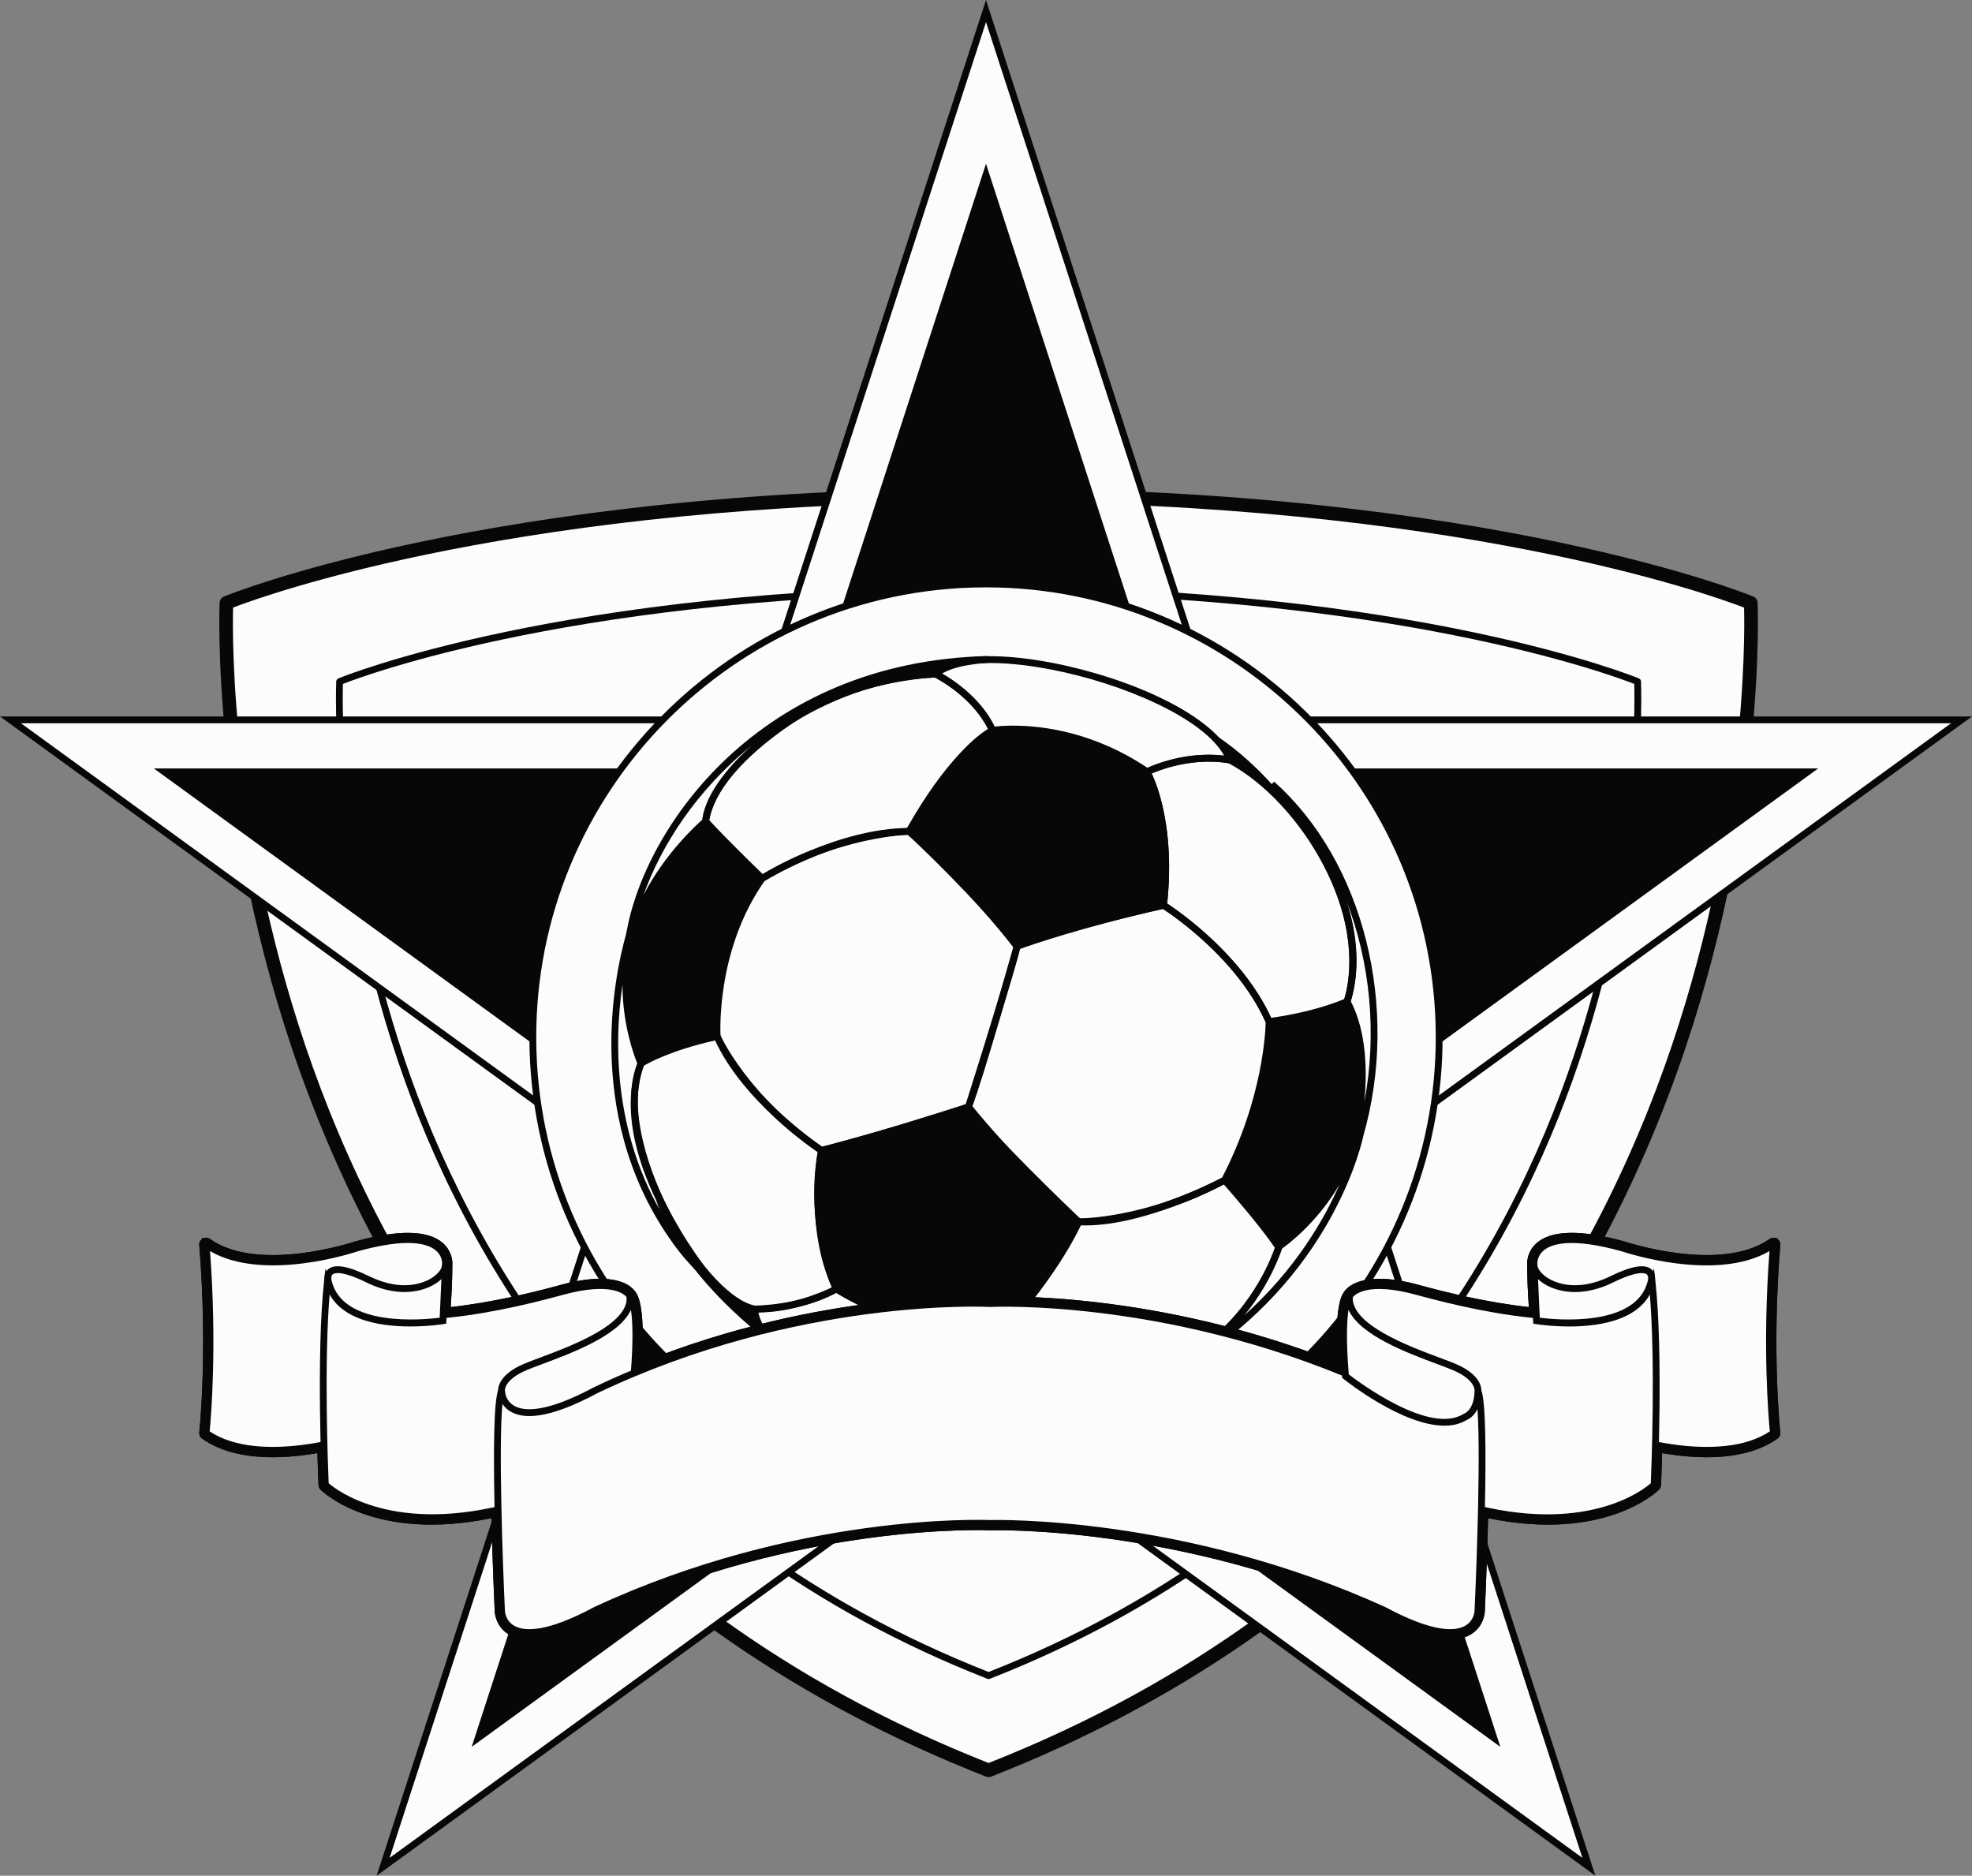 <svg xmlns="http://www.w3.org/2000/svg" width="1080" height="1027.14" viewBox="0 0 1080 1027.14"><rect x="0" y="0" width="1080" height="1027.14" fill="#808080" stroke="none"/><g id="a"/><g id="b"><g id="c"><g id="d"><g><path d="M541.42 969.43c440.28-172.68 417.42-639.29 417.42-639.29.0.0-140.82-58.97-417.42-58.97s-417.41 58.97-417.41 58.97c0 0-22.87 466.61 417.41 639.29z" fill="#fcfcfc"/><path d="M541.42 973.16c-.46.0-.93-.09-1.36-.26-100.99-39.61-185.91-98.07-252.4-173.75-53.19-60.54-94.77-132.16-123.56-212.87-49-137.35-43.87-255.16-43.82-256.33.07-1.44.96-2.71 2.29-3.26 1.42-.59 144.68-59.26 418.86-59.26s417.45 58.66 418.86 59.26c1.33.56 2.22 1.83 2.29 3.26.06 1.17 5.18 118.98-43.82 256.33-28.79 80.71-70.37 152.33-123.56 212.87-66.5 75.68-151.42 134.14-252.41 173.75-.44.17-.9.26-1.36.26zM127.65 332.71c-.44 17.32-1.17 126.08 43.56 251.33 44.67 125.05 145.15 292.6 370.2 381.38 225.06-88.78 325.54-256.33 370.2-381.38 44.74-125.25 44-234.01 43.56-251.33-19.01-7.31-159.69-57.8-413.77-57.8s-394.76 50.5-413.76 57.8z" fill="#070707"/></g><g><path d="M541.42 917.57c374.89-147.03 355.43-544.35 355.43-544.35.0.0-119.91-50.21-355.43-50.21s-355.42 50.21-355.42 50.21c0 0-19.47 397.32 355.42 544.35z" fill="#fcfcfc"/><path d="M541.42 919.44c-.23.0-.46-.04-.68-.13-194.31-76.21-280.93-220.66-319.37-328.42-41.64-116.71-37.28-216.76-37.23-217.76.03-.72.48-1.35 1.14-1.63 1.2-.51 122.95-50.36 356.15-50.36s354.95 49.86 356.15 50.36c.66.28 1.11.91 1.14 1.63.05 1 4.4 101.05-37.23 217.76-38.45 107.76-125.06 252.21-319.37 328.42-.22.09-.45.13-.68.13zM187.82 374.51c-.36 11.62-1.87 106.09 37.11 215.26 38.15 106.86 124.01 250.06 316.49 325.8 192.47-75.74 278.34-218.94 316.49-325.8 38.98-109.17 37.47-203.64 37.11-215.26-12.64-4.95-133-49.63-353.6-49.63s-340.96 44.68-353.6 49.63z" fill="#070707"/></g><g><path d="M540 6.05 666.12 394.2h408.13L744.07 634.09 870.18 1022.25 540 782.35 209.82 1022.25 335.94 634.09 5.75 394.2H413.88L540 6.05z" fill="#fcfcfc"/><path d="M873.74 1027.14l-333.73-242.48-333.74 242.48 127.48-392.34L0 392.33H412.52L540 0l127.48 392.33H1080L746.26 634.8l127.47 392.34zM11.5 396.07l326.63 237.31-124.76 383.99L540 780.05l1.1.8 325.53 236.52-124.76-383.99 326.63-237.31H664.76L540 12.09 415.23 396.07H11.5z" fill="#070707"/></g><path d="M540 89.66 647.59 420.8H995.76L714.09 625.44 821.68 956.57 540 751.92 258.33 956.57 365.92 625.44 84.24 420.8H432.41L540 89.66z" fill="#070707"/><g><g><path d="M547.79 816.04c-137.01 4.3-251.56-103.29-255.85-240.29-4.3-137.01 103.28-251.56 240.28-255.86 137-4.3 251.55 103.28 255.85 240.29 4.3 137.01-103.29 251.56-240.29 255.86z" fill="#fcfcfc"/><path d="M539.9 818.03c-134.3.01-245.6-107.05-249.84-242.22-4.33-137.82 104.28-253.46 242.09-257.79 137.86-4.3 253.46 104.28 257.78 242.1 4.32 137.82-104.28 253.46-242.09 257.78h0c-2.65.08-5.31.13-7.95.13zm.2-496.4c-2.6.0-5.21.04-7.82.12-135.76 4.26-242.74 118.18-238.48 253.94 4.18 133.14 113.82 238.6 246.1 238.6 2.59.0 5.21-.04 7.82-.12h0c135.76-4.26 242.74-118.17 238.48-253.93-4.18-133.14-113.82-238.6-246.1-238.6z" fill="#070707"/></g><g><path d="M550.72 775.7c-114.92 3.6-210.99-86.26-214.59-200.72-3.59-114.46 86.67-210.17 201.58-213.77 114.92-3.61 210.98 86.25 214.58 200.72 3.59 114.46-86.65 210.17-201.57 213.78z" fill="#fcfcfc"/><g><g><path d="M628.16 422.63s14.35 25.52 9.07 73.09c0 0-57.65 12.78-80.25 22.52.0.0-28.6-37.81-59.07-62.98.0.0 25.06-44.33 45.68-55.3.0.0 43.22-5.06 84.56 22.67z" fill="#070707"/><path d="M556.38 520.53l-.88-1.17c-.28-.38-28.82-37.93-58.77-62.66l-1.21-1 .77-1.36c1.04-1.83 25.57-44.93 46.44-56.03l.66-.21c.46-.05 44.39-4.82 85.82 22.97l.37.25.22.39c.6 1.06 14.58 26.59 9.3 74.21l-.15 1.33-1.3.29c-.58.13-57.74 12.85-79.91 22.41l-1.35.58zm-56.05-65.7c26.86 22.52 52.26 54.66 57.26 61.12 21.59-8.9 69.21-19.8 77.93-21.77 4.42-42.46-7.12-66.99-8.79-70.27-38.23-25.43-78.44-22.52-82.57-22.14-17.85 9.78-39.49 45.63-43.83 53.05z" fill="#070707"/></g><path d="M594.49 671.05c-1.3.0-2.57-.03-3.84-.1l-.69-.04-.5-.47c-2.04-1.94-50.14-47.77-60.62-63.24l-.51-.75.27-.86c10.51-33.21 26.25-83.88 26.51-87.37l-.04-1.34 1.25-.39c.31-.11 30.98-11.45 80.49-22.59l.74-.17.65.4c.41.25 41.47 25.92 58.52 64.49l.16.74c0 .4.0 40.67-24.58 87.76l-.27.51-.51.27c-1.83.98-43.57 23.14-77.06 23.14zm-2.95-3.8c31.02 1.32 72.69-19.75 77.74-22.37 22.6-43.58 23.82-80.98 23.88-85.11-15.51-34.71-51.09-58.69-56.28-62.05-43.91 9.92-72.69 19.92-78.26 21.92-2.23 10.26-20.02 66.76-26.17 86.21 10.66 14.98 53.92 56.47 59.09 61.41z" fill="#070707"/><path d="M737.74 548.45s-21.99 8.51-42.71 10.93c0 0-.04 37.17-24.37 86.88.0.0 22.27 23.81 29.69 36.88.0.0 30.93-20.44 41.89-60.09.0.0 11.15-45.82-4.51-74.6z" fill="#070707"/><path d="M580.03 764.4c-1.16.0-2.32-.01-3.5-.04l-.78-.19c-.94-.46-23.1-11.48-31.43-32.94l-.45-1.17.9-.86c.29-.27 28.68-27.6 44.28-60.91l.51-1.09h1.2c.37.01 36.63.2 79.01-22.58l1.3-.7.98 1.1c.2.23 20.25 22.69 29.86 37.09l.5.74-.27.86c-.47 1.5-12.01 37.04-44.7 58.02-1.11.86-30.01 22.67-77.41 22.67zm-2.98-3.76c.97.02 1.93.03 2.89.03 46.16.0 75.06-21.77 75.36-21.99 28.92-18.57 41.04-49.77 43-55.26-8.39-12.35-24.01-30.23-28.05-34.81-38.3 20.24-71.62 22.16-78.3 22.33-14.38 30.09-38.68 55.11-43.67 60.08 7.56 17.96 26 28.16 28.78 29.62z" fill="#070707"/><g><path d="M530.39 606.15s31.88 39.31 60.36 62.93c0 0-18.49 37.83-44.68 61.47.0.0-43.31 2.25-88.02-24.74.0.0-15.89-33.68-8.18-75.85.0.0 47.66-12.46 80.52-23.81z" fill="#070707"/><path d="M543.87 732.46c-9.6.0-47.92-1.58-86.8-25.05l-.48-.29-.24-.51c-.16-.34-16.05-34.71-8.32-76.99l.22-1.17 1.15-.3c.48-.12 47.97-12.57 80.39-23.77l1.24-.43.82 1.02c.32.39 32.09 39.44 60.1 62.67l1.13.94-.65 1.32c-.19.38-18.95 38.42-45.11 62.04l-.49.45-.66.03c-.06.0-.85.04-2.29.04zm-84.36-27.94c40.55 24.28 80.27 24.34 85.81 24.19 22.66-20.7 39.61-52.37 43.09-59.14-25.46-21.41-53.5-54.99-58.64-61.22-29.64 10.15-70.87 21.17-78.27 23.12-6.54 37.78 6.14 68.77 8.01 73.05z" fill="#070707"/></g><path d="M417.45 481s-26.28 36.31-24.7 86.57c0 0-22.68 4.18-41.71 14.77.0.0-34.28-71.38 35.43-132.63.0.0 18.34 19.43 30.97 31.28z" fill="#070707"/><path d="M449.5 631.96l-.67-.44c-1.75-1.16-42.96-28.72-57.79-63.21l-.15-.61c-.03-.48-2.98-48.43 25.04-87.79l.54-.5c1.7-1.06 42.17-25.92 81.44-26.02h.73l.54.49c.38.34 37.57 34.6 59.29 63.22l.56.74-.25.89c-.82 2.93-20.26 72.03-26.66 88.1l-.32.82-.84.27c-.58.19-57.96 18.66-80.68 23.85l-.78.18zm-54.9-64.82c13.5 31 50.27 57.12 55.64 60.82 21.52-5.03 71.61-21.03 78.73-23.31 6.23-16.28 23.65-77.83 25.96-86.02-20.15-26.33-53.14-57.22-57.74-61.49-36.2.39-74.57 22.94-78.44 25.26-25.83 36.54-24.35 80.62-24.15 84.74z" fill="#070707"/><path d="M415.43 718.72c-.72.0-1.45-.01-2.17-.04-14.05-2.49-32.55-21.65-47.4-48.84-14.61-26.73-26.62-63.95-16.53-88.22l.22-.52.47-.31c.53-.35 13.34-8.74 42.35-15.05l1.49-.32.62 1.39c.15.34 15.26 33.76 56.45 61.6l1.01.68-.22 1.2c-.08.42-7.48 42.15 8.02 74.71l.77 1.61-1.57.84c-.88.47-21.31 11.26-43.49 11.26zm-62.88-135.1c-9.17 23.07 2.5 58.67 16.58 84.44 14.11 25.83 32 44.68 44.52 46.92 18.28.6 36.57-7.44 41.94-10.02-13.77-30.58-8.91-66.95-7.76-74.12-37.11-25.41-52.83-54.4-56.12-61.11-24.26 5.44-36.67 12.4-39.15 13.9z" fill="#070707"/><path d="M413.32 716.82s-1.54 7.47 16.16 24.08c0 0-55.35-37.29-70.19-83.59.0.0 26.65 52.71 54.04 59.51z" fill="#070707"/><path d="M533.39 361.35s-15.81.97-20.92 7.79c0 0-35.68-1.73-76.68 23.2.0.0 38.05-28.41 97.6-30.99z" fill="#070707"/><path d="M417.19 483.34l-1.04-1c-.21-.2-21.45-20.62-31.07-31.38l-.46-.51-.02-.69c-.03-1.02-.05-25.41 49.43-58.22 35.39-23.29 77.97-24.27 78.4-24.28h.43l.39.18c.89.41 21.84 10.39 32.02 31.71l.78 1.64-1.62.83c-.2.1-20.68 10.92-44.9 54.54l-.53.95h-1.08c-.38.02-38.71.73-79.51 25.48l-1.23.74zm-28.8-34.29c8.49 9.39 25.05 25.47 29.33 29.61 37.37-22.26 72.49-24.92 79.07-25.23 21.01-37.53 38.98-50.83 44.35-54.2-9.1-17.56-26.3-26.8-29.09-28.21-4.56.17-43.42 2.24-75.96 23.65-43.09 28.57-47.3 50.44-47.71 54.39z" fill="#070707"/><path d="M628.01 424.79l-.9-.62c-42.55-29.15-82.78-22.44-83.18-22.37l-1.46.26-.58-1.36c-8.08-18.72-30.02-29.78-30.25-29.89l-2.25-1.12 1.72-1.83c8.72-9.28 33.16-11.1 65.39-4.86 42.13 8.16 89.61 28.82 98.84 52.53l1.2 3.09-3.27-.58c-23.18-4.08-44.07 6.15-44.28 6.25l-.98.49zm-72.97-27.42c15.37.0 43.8 3.23 73.29 23.11 4.34-1.97 21.79-9.12 42.11-6.64-11.54-21-56.36-39.77-94.64-47.18-28.34-5.49-50.84-4.63-60.08 2.1 6.03 3.45 21.68 13.53 29.02 29.15 1.86-.22 5.42-.55 10.31-.55z" fill="#070707"/><path d="M693.88 561.38l-.55-1.25c-16.74-37.65-56.67-62.58-57.07-62.83l-1-.62.13-1.17c5.13-46.63-8.7-71.72-8.84-71.97l-1.01-1.78 1.87-.84c25.41-11.39 45.77-6.74 46.64-6.53l.45.17c42.51 22.83 80.18 86.53 65.03 134.44l-.26.82-.79.34c-19.76 8.45-42.29 10.97-43.24 11.07l-1.35.15zm-54.67-66.61c6.33 4.14 40.97 27.94 56.95 62.58 5.07-.67 23.68-3.46 40.04-10.29 13.66-45.34-23.19-107.41-63.26-129.08-2.19-.45-20.21-3.69-42.22 5.57 3.15 6.62 12.72 30.66 8.49 71.22z" fill="#070707"/><path d="M659.53 398.89s33.24 16.71 60.47 62.47c0 0-18.84-30.05-46.4-45.15.0.0-3.63-9.99-14.07-17.32z" fill="#070707"/><path d="M739.86 624.99l.57-2.38c.11-.45 10.68-45.47-4.34-73.28l-.4-.76.31-.8c.13-.36 13.27-36.15-17.07-84.97-.13-.22-13.14-21.31-23.72-32.07l2.58-2.7c49.07 43.7 69.11 123.67 48.73 194.48l-.16.57-.46.37c-.29.23-1.83 1.4-3.58 1.45l-2.45.08zm-.09-76.7c8.83 16.98 8.97 39.12 7.46 54.98 7.03-37.55 3.16-76.54-9.95-110.27 9.75 30.1 3.95 50.89 2.48 55.3z" fill="#070707"/><path d="M657.44 742.98c-.92.0-1.96-.46-2.62-1.61l-.92-1.59 1.58-.94c.3-.18 29.91-18.24 43.1-56.7l.2-.59.52-.35c.31-.21 31.45-21.57 41.15-58.62l.32-1.22 1.26-.16c.47-.06 1.11-.26 1.28-.39l3.26 1.55c-.14.71-14.61 71.42-87.86 120.28l-.46.22c-.24.08-.51.12-.8.12zm44.46-59.05c-5.34 15.32-13.07 27.4-20.6 36.49 27.91-24.99 43.73-52.28 52.32-71.83-12.13 20.88-28.5 33.06-31.73 35.34z" fill="#070707"/><path d="M656.44 740.44l1.23.64s-37.73 30.7-110.72 32.99c0 0 18.08-2.26 28.9-11.79.0.0 43.89 3.06 80.59-21.84z" fill="#070707"/><path d="M540.45 776.05c-65.03.0-127.92-32.82-129-59.15l-.08-1.95h1.96c.5.0 25.16-.1 43.79-10.75l1-.57.96.64c.39.26 39.41 25.76 86.57 24.32l1.45-.04.4 1.4c.05.16 4.97 16.43 29.3 30.73l2.31 1.36-2.07 1.7c-.54.44-13.38 10.82-29.93 12.21-2.21.08-4.44.12-6.65.12zm-125.07-57.4c4.16 24.8 69 55.69 131.5 53.56 11.52-.97 21.39-6.88 25.61-9.78-19.93-12.44-26.43-25.78-28.1-30.08-43.86.85-80.07-20.42-86.41-24.36-16.41 9-36.2 10.43-42.6 10.65z" fill="#070707"/><path d="M386.72 700.72c-7.05-5.43-15.01-15.65-15.34-16.08-52.6-69.1-34.96-150.5-28.3-173.81l.3-.6c1.02-1.37 2.78-1.7 3.13-1.75l2.89-.43-.82 2.81c-10.66 36.38 4.04 70.41 4.19 70.75l.31.69-.26.71c-17.69 48.09 35.95 114.4 36.5 115.06l-2.58 2.66zm-45.83-161.43c-4.82 33.27-4.96 85.91 27.03 134.06-14.2-24.2-29.67-60.41-18.87-90.94-1.54-3.71-8.11-20.89-8.15-43.12z" fill="#070707"/><path d="M346.41 512.36l-3.39-1.33c9.72-57.13 72.12-148.85 198.18-151.8l.12 3.73c-.2.0-20.49.89-27.57 7.54l-.52.49-.71.02c-59.61 1.75-119.11 45.63-124.2 79l-.11.69-.53.45c-.3.26-30.16 25.85-39.43 59.68l-.3 1.07-1.07.25c-.17.04-.4.14-.47.21zm65.3-104.12c-30.22 24.39-49.68 54.92-59.26 81.85 11.63-22.61 28.95-38.4 32.3-41.33 2.24-12.98 12.2-27.43 26.97-40.52zm103.63-43.32c-9.81 1.27-19.16 3.11-28.08 5.45 8.06-1.72 16.26-2.79 24.47-3.07 1.04-.88 2.27-1.67 3.61-2.38z" fill="#070707"/></g></g></g><g><g><g><path d="M971.25 681.49c-28.59 20.23-82.77 1.87-82.77 1.87-51.39-14.18-48.37 9.3-48.37 9.3.0 8.63.48 17.94 1.23 27.24-24.54-2.2-50.02-8.49-64.93-12.59-32.08-8.83-37.43 2.56-37.43 2.56.0.0-5.19 4.55-2.22 42.11-104.39-43.06-194.71-38.16-194.71-38.16.0.0-91.04-5.31-194.7 38.02 2.95-37.44-2.23-41.97-2.23-41.97.0.0-5.35-11.39-37.44-2.56-14.9 4.1-40.39 10.39-64.93 12.59.76-9.3 1.23-18.61 1.23-27.24.0.0 3.02-23.48-48.36-9.3.0.0-54.17 18.36-82.77-1.87 4.88 59.52.0 103.24.0 103.24 18.03 12.75 46.23 10.16 64.61 6.5.33 13.1.73 21.86.73 21.86.0.0 29.03 28.77 94.58 13.64.64 28.49 1.91 55.42 1.91 55.42.0.0.47 26.97 51.62-.46 113-52.55 215.77-47.43 215.77-47.43.0.0 103.23-3.72 215.77 47.43 51.15 27.44 51.62.46 51.62.46.0.0 1.27-26.93 1.91-55.42 65.56 15.13 94.58-13.64 94.58-13.64.0.0.4-8.76.73-21.86 18.38 3.66 46.57 6.26 64.61-6.5.0.0-4.88-43.72.0-103.24z" fill="#fcfcfc"/><path d="M289.87 897.72c-4.39.0-8.11-.89-11.15-2.67-7.55-4.43-7.78-12.5-7.79-12.84.0-.15-1.13-24.36-1.8-50.87-63.68 13.16-92.37-14.4-93.59-15.6-.66-.66-1.06-1.55-1.1-2.48.0.0-.31-6.87-.61-17.55-19.95 3.47-45.69 4.42-63.14-7.92-1.11-.78-1.71-2.11-1.56-3.46.05-.43 4.78-44.09-.01-102.52-.12-1.45.61-2.83 1.88-3.55 1.25-.72 2.82-.64 4.01.2 26.74 18.92 78.89 1.56 79.41 1.38 23.8-6.57 39.89-6.28 48.04.79 4.69 4.07 5.52 9.48 5.26 12.24.0 6.87-.31 14.55-.9 22.88 21.9-2.38 44.42-7.78 59.88-12.03 31.58-8.69 39.92 1.35 41.54 4.07 1.98 2.66 4.94 11.16 3.27 38.33 98.59-39.74 185.67-36.25 190.56-36.02 4.87-.22 91.31-3.34 190.56 36.18-1.7-27.29 1.28-35.83 3.26-38.49 1.62-2.72 9.98-12.74 41.53-4.07 15.46 4.26 37.99 9.66 59.88 12.03-.59-8.41-.89-16.09-.9-22.88-.26-2.76.56-8.17 5.26-12.24 8.15-7.08 24.25-7.37 47.84-.85.73.24 52.92 17.58 79.62-1.32 1.18-.84 2.75-.91 4.01-.2 1.26.72 1.99 2.1 1.88 3.55-4.79 58.43-.06 102.09-.01 102.52.15 1.35-.45 2.68-1.56 3.46-17.45 12.34-43.17 11.4-63.15 7.92-.3 10.68-.61 17.55-.61 17.55-.04.94-.44 1.82-1.1 2.48-1.21 1.21-29.89 28.76-93.59 15.6-.66 26.51-1.79 50.72-1.8 50.98.0.23-.23 8.3-7.78 12.73-9.69 5.68-26.28 2.29-49.34-10.07-110.13-50.05-212.87-47.03-213.87-46.99-1.34-.06-103.54-4.43-214.33 47.08-15.68 8.41-28.41 12.65-37.99 12.65zm-17.11-74.73c.82.0 1.63.27 2.29.79.89.69 1.42 1.74 1.44 2.87.63 28.12 1.89 55.06 1.9 55.33.01.24.23 4.43 4.2 6.69 4.13 2.36 15.06 4.14 41.92-10.27 112.73-52.43 216.7-47.93 217.72-47.87.7-.05 105.09-3.17 217.13 47.76 27.23 14.6 38.15 12.73 42.24 10.32 3.91-2.3 4.09-6.48 4.09-6.52.02-.38 1.28-27.33 1.91-55.44.03-1.12.55-2.18 1.44-2.87.89-.69 2.05-.94 3.13-.69 55.86 12.9 84.45-7.16 90.08-11.76.13-3.08.41-10.42.65-20.19.03-1.1.54-2.14 1.4-2.82.86-.69 2-.96 3.06-.75 15.04 3 42.37 6.23 59.94-4.7-.86-9.34-3.73-46.39-.33-94.52-30.52 14.92-77.57-.72-79.7-1.44-27.16-7.49-37.12-3.68-40.63-.75-3.12 2.61-2.84 5.94-2.83 6.08.01.12.02.3.02.42.0 7.81.41 16.88 1.21 26.94.09 1.1-.31 2.18-1.09 2.95-.78.78-1.85 1.16-2.96 1.07-23.78-2.13-48.79-8.09-65.59-12.71-27.71-7.63-33.09.62-33.14.7-.15.31-.3.53-.5.74-.52.95-3.75 8.28-1.29 39.33.1 1.3-.47 2.55-1.52 3.32-1.05.77-2.43.93-3.63.43-102.33-42.21-192.19-37.94-193.09-37.88-.14.0-.28.0-.42.0-.9-.06-91.46-4.73-193.04 37.74-1.2.5-2.57.34-3.63-.42-1.05-.76-1.63-2.02-1.53-3.32 2.48-31.52-.91-38.51-1.33-39.24-.22-.26-.41-.54-.55-.85h0s-5.46-8.14-33.07-.54c-16.8 4.62-41.81 10.58-65.59 12.71-1.09.09-2.18-.29-2.96-1.07s-1.18-1.86-1.09-2.95c.81-9.94 1.22-19 1.22-26.93.0-.16.01-.32.03-.48.0-.08.28-3.41-2.83-6.02-3.51-2.94-13.47-6.74-40.83.81-1.93.66-48.96 16.3-79.49 1.38 3.4 48.13.53 85.19-.33 94.52 17.57 10.94 44.9 7.7 59.94 4.7 1.07-.21 2.2.06 3.06.75.86.69 1.38 1.72 1.4 2.83.24 9.77.53 17.11.65 20.19 5.61 4.58 34.2 24.65 90.08 11.76.28-.07.56-.1.84-.1zm69.89-110.33h0zm-.01.0h0zm0 0h0zm0 0h0z" fill="#070707"/></g><g><path d="M971.25 681.49c-28.59 20.23-82.77 1.87-82.77 1.87-51.39-14.18-48.37 9.3-48.37 9.3.0 8.63.48 17.94 1.23 27.24-24.54-2.2-50.02-8.49-64.93-12.59-32.08-8.83-37.43 2.56-37.43 2.56.0.0-5.19 4.55-2.22 42.11-104.39-43.06-194.71-38.16-194.71-38.16.0.0-91.04-5.31-194.7 38.02 2.95-37.44-2.23-41.97-2.23-41.97.0.0-5.35-11.39-37.44-2.56-14.9 4.1-40.39 10.39-64.93 12.59.76-9.3 1.23-18.61 1.23-27.24.0.0 3.02-23.48-48.36-9.3.0.0-54.17 18.36-82.77-1.87 4.88 59.52.0 103.24.0 103.24 18.03 12.75 46.23 10.16 64.61 6.5.33 13.1.73 21.86.73 21.86.0.0 29.03 28.77 94.58 13.64.64 28.49 1.91 55.42 1.91 55.42.0.0.47 26.97 51.62-.46 113-52.55 215.77-47.43 215.77-47.43.0.0 103.23-3.72 215.77 47.43 51.15 27.44 51.62.46 51.62.46.0.0 1.27-26.93 1.91-55.42 65.56 15.13 94.58-13.64 94.58-13.64.0.0.4-8.76.73-21.86 18.38 3.66 46.57 6.26 64.61-6.5.0.0-4.88-43.72.0-103.24z" fill="#fcfcfc"/><path d="M289.87 897.72c-4.39.0-8.11-.89-11.15-2.67-7.55-4.43-7.78-12.5-7.79-12.84.0-.15-1.13-24.36-1.8-50.87-63.68 13.16-92.37-14.4-93.59-15.6-.66-.66-1.06-1.55-1.1-2.48.0.0-.31-6.87-.61-17.55-19.95 3.47-45.69 4.42-63.14-7.92-1.11-.78-1.71-2.11-1.56-3.46.05-.43 4.78-44.09-.01-102.52-.12-1.45.61-2.83 1.88-3.55 1.25-.72 2.82-.64 4.01.2 26.74 18.92 78.89 1.56 79.41 1.38 23.8-6.57 39.89-6.28 48.04.79 4.69 4.07 5.52 9.48 5.26 12.24.0 6.87-.31 14.55-.9 22.88 21.9-2.38 44.42-7.78 59.88-12.03 31.58-8.69 39.92 1.35 41.54 4.07 1.98 2.66 4.94 11.16 3.27 38.33 98.59-39.74 185.67-36.25 190.56-36.02 4.87-.22 91.31-3.34 190.56 36.18-1.7-27.29 1.28-35.83 3.26-38.49 1.62-2.72 9.98-12.74 41.53-4.07 15.46 4.26 37.99 9.66 59.88 12.03-.59-8.41-.89-16.09-.9-22.88-.26-2.76.56-8.17 5.26-12.24 8.15-7.08 24.25-7.37 47.84-.85.73.24 52.92 17.58 79.62-1.32 1.18-.84 2.75-.91 4.01-.2 1.26.72 1.99 2.1 1.88 3.55-4.79 58.43-.06 102.09-.01 102.52.15 1.35-.45 2.68-1.56 3.46-17.45 12.34-43.17 11.4-63.15 7.92-.3 10.68-.61 17.55-.61 17.55-.04.94-.44 1.82-1.1 2.48-1.21 1.21-29.89 28.76-93.59 15.6-.66 26.51-1.79 50.72-1.8 50.98.0.23-.23 8.3-7.78 12.73-9.69 5.68-26.28 2.29-49.34-10.07-110.13-50.05-212.87-47.03-213.87-46.99-1.34-.06-103.54-4.43-214.33 47.08-15.68 8.41-28.41 12.65-37.99 12.65zm-17.11-74.73c.82.0 1.63.27 2.29.79.89.69 1.42 1.74 1.44 2.87.63 28.12 1.89 55.06 1.9 55.33.01.24.23 4.43 4.2 6.69 4.13 2.36 15.06 4.14 41.92-10.27 112.73-52.43 216.7-47.93 217.72-47.87.7-.05 105.09-3.17 217.13 47.76 27.23 14.6 38.15 12.73 42.24 10.32 3.91-2.3 4.09-6.48 4.09-6.52.02-.38 1.28-27.33 1.91-55.44.03-1.12.55-2.18 1.44-2.87.89-.69 2.05-.94 3.13-.69 55.86 12.9 84.45-7.16 90.08-11.76.13-3.08.41-10.42.65-20.19.03-1.1.54-2.14 1.4-2.82.86-.69 2-.96 3.06-.75 15.04 3 42.37 6.23 59.94-4.7-.86-9.34-3.73-46.39-.33-94.52-30.52 14.92-77.57-.72-79.7-1.44-27.16-7.49-37.12-3.68-40.63-.75-3.12 2.61-2.84 5.94-2.83 6.08.01.12.02.3.02.42.0 7.81.41 16.88 1.21 26.94.09 1.1-.31 2.18-1.09 2.95-.78.78-1.85 1.16-2.96 1.07-23.78-2.13-48.79-8.09-65.59-12.71-27.71-7.63-33.09.62-33.14.7-.15.31-.3.53-.5.74-.52.95-3.75 8.28-1.29 39.33.1 1.3-.47 2.55-1.52 3.32-1.05.77-2.43.93-3.63.43-102.33-42.21-192.19-37.94-193.09-37.88-.14.0-.28.0-.42.0-.9-.06-91.46-4.73-193.04 37.74-1.2.5-2.57.34-3.63-.42-1.05-.76-1.63-2.02-1.53-3.32 2.48-31.52-.91-38.51-1.33-39.24-.22-.26-.41-.54-.55-.85h0s-5.46-8.14-33.07-.54c-16.8 4.62-41.81 10.58-65.59 12.71-1.09.09-2.18-.29-2.96-1.07s-1.18-1.86-1.09-2.95c.81-9.94 1.22-19 1.22-26.93.0-.16.01-.32.03-.48.0-.08.28-3.41-2.83-6.02-3.51-2.94-13.47-6.74-40.83.81-1.93.66-48.96 16.3-79.49 1.38 3.4 48.13.53 85.19-.33 94.52 17.57 10.94 44.9 7.7 59.94 4.7 1.07-.21 2.2.06 3.06.75.86.69 1.38 1.72 1.4 2.83.24 9.77.53 17.11.65 20.19 5.61 4.58 34.2 24.65 90.08 11.76.28-.07.56-.1.84-.1zm69.89-110.33h0zm-.01.0h0zm0 0h0zm0 0h0z" fill="#070707"/></g></g><g><path d="M243.98 692.65s3.02-23.48-48.36-9.3c0 0-54.17 18.36-82.77-1.87 4.88 59.52.0 103.24.0 103.24 28.59 20.23 82.77 1.86 82.77 1.86 28.13-11.63 37.9 1.85 37.9 1.85.0.0 10.46-55.33 10.46-95.79z" fill="#fcfcfc"/><path d="M149.51 796.15c-13.37.0-27.16-2.41-37.75-9.9l-.9-.64.12-1.09c.05-.44 4.8-44.24.0-102.88l-.33-3.99 3.27 2.31c27.48 19.44 80.55 1.8 81.09 1.62 23.06-6.36 38.57-6.21 46.21.43 4.94 4.29 4.7 9.75 4.61 10.73-.02 40.17-10.39 95.49-10.5 96.04l-.81 4.26-2.54-3.51c-.36-.49-9.43-12.07-35.67-1.22-1.5.51-23.52 7.83-46.82 7.83zm-34.7-12.34c27.72 18.45 79.67 1.19 80.2 1.01 21.19-8.77 32.53-3.72 37.28-.11 2.24-12.62 9.82-57.94 9.82-92.06v-.23c.04-.23.43-4.37-3.39-7.64-4.59-3.93-15.73-7.05-42.6.37-2.06.71-51.54 17.14-81.11-.06 3.94 51.96.5 91.65-.19 98.72z" fill="#070707"/></g><g><path d="M840.12 692.65s-3.02-23.48 48.37-9.3c0 0 54.18 18.36 82.77-1.87-4.88 59.52.0 103.24.0 103.24-28.59 20.23-82.77 1.86-82.77 1.86-28.14-11.63-37.9 1.85-37.9 1.85.0.0-10.47-55.33-10.47-95.79z" fill="#fcfcfc"/><path d="M934.57 796.15c-23.29.0-45.26-7.31-46.69-7.79-26.36-10.89-35.43.69-35.8 1.19l-2.54 3.4-.8-4.16c-.11-.55-10.48-55.88-10.5-96.04-.09-.98-.33-6.43 4.61-10.73 7.66-6.64 23.18-6.8 46.12-.46.64.21 53.72 17.85 81.19-1.59l3.27-2.31-.33 3.99c-4.81 58.63-.05 102.44.0 102.88l.12 1.1-.9.64c-10.59 7.49-24.39 9.9-37.76 9.9zm-66.82-16.18c5.63.0 12.7 1.28 21.45 4.9.41.13 52.36 17.39 80.08-1.05-.69-7.07-4.14-46.76-.19-98.72-29.56 17.21-79.04.77-81.21.03-26.79-7.39-37.92-4.27-42.51-.34-3.85 3.29-3.43 7.47-3.41 7.64v.22c.01 34.12 7.6 79.44 9.84 92.06 2.8-2.12 7.89-4.74 15.94-4.74z" fill="#070707"/></g><g><path d="M179.34 701.72c15.12 33.36 96.26 14.41 128.34 5.58 32.09-8.83 37.44 2.56 37.44 2.56l.23 82.54s8.14 12.09-63.7 32.08c-71.85 20-103.47-11.4-103.47-11.4.0.0-3.25-71.14 1.16-111.36z" fill="#fcfcfc"/><path d="M236.19 833.08c-39.94.0-58.33-17.67-59.33-18.66l-.51-.51-.03-.73c-.03-.71-3.21-71.75 1.17-111.65l.74-6.78 2.81 6.21c14.28 31.51 92.97 13.68 126.15 4.55 33.23-9.15 39.38 3.04 39.62 3.56l.18.79.23 82.14c.27.74.51 2.04-.14 3.82-3.33 9.04-25.78 19.57-64.93 30.46-17.69 4.92-32.96 6.79-45.95 6.79zM180 812.23c4.36 3.77 36.18 28.54 101.14 10.46 50.81-14.14 60.44-24.08 62.22-27.69.56-1.14.35-1.68.35-1.69l-.32-.47.08-.43-.23-82.01c-1.13-1.49-8.2-8.69-35.08-1.3-40 11.01-107.58 24.68-127.53-1.56-3.31 37.93-.95 97.22-.63 104.68z" fill="#070707"/></g><g><path d="M904.75 701.72c-15.11 33.36-96.25 14.41-128.34 5.58-32.08-8.83-37.43 2.56-37.43 2.56l-.23 82.54s-8.14 12.09 63.71 32.08c71.85 20 103.46-11.4 103.46-11.4.0.0 3.26-71.14-1.17-111.36z" fill="#fcfcfc"/><path d="M847.9 833.08c-12.99.0-28.26-1.87-45.95-6.8-39.15-10.89-61.6-21.42-64.93-30.46-.66-1.78-.42-3.09-.14-3.82l.23-82.56.18-.37c.25-.52 6.39-12.71 39.62-3.56 33.17 9.13 111.87 26.97 126.14-4.55l2.81-6.21.74 6.78c4.39 39.9 1.21 110.94 1.17 111.65l-.03.73-.51.51c-1 .99-19.4 18.66-59.33 18.66zm-107.59-39.65s-.09.54.42 1.57c1.78 3.62 11.41 13.55 62.23 27.69 65.15 18.14 96.81-6.67 101.13-10.45.31-7.45 2.67-66.75-.64-104.68-19.94 26.24-87.52 12.57-127.53 1.56-26.77-7.37-33.89-.25-35.07 1.3l-.23 82.57-.31.45h0z" fill="#070707"/></g><g><path d="M274.66 761.7s-1.16-7.2 13.25-13.25c14.42-6.04 58.59-18.83 57.2-38.6.0.0 5.35 4.65 2.09 43.72.0.0-44.41 35.57-65.56 22.31.0.0-6.75-2.09-6.98-14.18z" fill="#fcfcfc"/><path d="M293.06 780.7c-4.47.0-8.64-.93-12.24-3.13-1.43-.57-7.76-3.78-8.01-15.76-.12-1.33-.11-9 14.39-15.08 2.23-.94 5.18-2.04 8.55-3.29 16.98-6.33 48.59-18.12 47.51-33.45l-.32-4.51 3.41 2.97c1.01.88 5.9 7.2 2.72 45.28l-.07.8-.63.5c-1.55 1.24-32.36 25.67-55.31 25.67zm52.49-63.42c-6.38 13.96-32.15 23.56-48.5 29.66-3.32 1.24-6.22 2.32-8.41 3.24-12.61 5.29-12.13 11.21-12.13 11.27l.02.22c.2 10.42 5.47 12.36 5.69 12.44l.41.19c18.47 11.59 57.36-17.52 62.77-21.7 1.56-19.21 1.01-29.7.14-35.33z" fill="#070707"/></g><g><path d="M542.05 834.25s103.23-3.72 215.77 47.43c51.15 27.44 51.62.46 51.62.46.0.0 5.11-108.82.0-120.44.0.0-.46 26.98-51.62-.46-113-53.01-215.77-47.43-215.77-47.43.0.0-103.7-6.04-215.77 47.43-51.15 27.44-51.62.46-51.62.46-5.11 11.63.0 120.44.0 120.44.0.0.47 26.97 51.62-.46 113-52.55 215.77-47.43 215.77-47.43z" fill="#fcfcfc"/><path d="M289.92 895.88c-4.06.0-7.48-.81-10.26-2.44-6.66-3.91-6.86-10.96-6.87-11.26-.21-4.41-5.07-109.34.16-121.23l3.58.72c0 .21.21 5.32 5.07 8.14 5.44 3.14 17.44 3.93 43.79-10.21 111.29-53.11 215.7-47.71 216.76-47.65.81-.06 104.32-5 216.45 47.6 26.44 14.18 38.45 13.4 43.89 10.26 4.86-2.82 5.06-7.93 5.07-8.14l3.58-.71c5.23 11.89.36 116.82.15 121.28.0.24-.2 7.3-6.86 11.2-9.08 5.33-25.07 1.93-47.5-10.11-110.7-50.31-213.78-47.25-214.82-47.21h-.16c-1.02-.05-103.64-4.47-214.89 47.26-15.51 8.32-27.95 12.5-37.15 12.5zm-14.74-127.07c-2.19 21.75.11 86.8 1.35 113.25.01.26.21 5.37 5.07 8.19 5.43 3.14 17.44 3.93 43.79-10.21 110.88-51.56 213.25-47.8 216.66-47.66 3.43-.08 106.21-2.55 216.53 47.6 26.53 14.23 38.53 13.42 43.96 10.23 4.87-2.86 5.02-8.05 5.02-8.1 1.24-26.5 3.55-91.56 1.35-113.3-1.01 1.5-2.44 2.99-4.48 4.19-9.08 5.33-25.06 1.93-47.5-10.11-111.16-52.14-213.76-47.25-214.78-47.21-1.25-.05-104.75-5.38-215.07 47.25-22.35 12-38.33 15.41-47.42 10.07-2.04-1.2-3.47-2.69-4.48-4.19z" fill="#070707"/></g><g><path d="M179.8 701.72s-4.04-13.72 21.59-1.17c25.62 12.55 42.93-1.05 42.59-8.03l-1.39 30.7s-55.63 8.95-62.79-21.51z" fill="#fcfcfc"/><path d="M224.77 726.37c-17.48.0-41.95-3.78-46.78-24.18-.49-1.73-.66-5.13 1.79-7.2 3.59-3.02 10.91-1.75 22.42 3.88 19.01 9.31 31.22 2.96 34.51.79 3.41-2.25 5.09-4.8 5.36-6.48l.04-.74h3.73c.02.35.0.71-.04 1.08l-1.41 31.31-1.5.24c-.84.13-8.4 1.3-18.11 1.3zm-39.78-29.23c-1.68.0-2.46.43-2.78.7-1.23 1.02-.62 3.34-.61 3.36l.02.09c6.05 25.72 50.39 21.41 59.18 20.29l.95-21.14c-.87.82-1.87 1.61-2.97 2.33-3.71 2.45-17.43 9.63-38.21-.55-8.34-4.09-13.01-5.09-15.58-5.09z" fill="#070707"/></g><g><path d="M809.43 761.7s1.16-7.2-13.25-13.25c-14.42-6.04-58.59-18.83-57.2-38.6.0.0-5.35 4.65-2.09 43.72.0.0 44.41 35.57 65.56 22.31.0.0 6.75-2.09 6.97-14.18z" fill="#fcfcfc"/><path d="M791.04 780.7c-22.95.0-53.77-24.43-55.32-25.67l-.63-.5-.07-.8c-3.18-38.08 1.71-44.4 2.73-45.28l3.41-2.97-.32 4.51c-1.08 15.33 30.53 27.12 47.5 33.45 3.37 1.26 6.32 2.35 8.55 3.29 14.5 6.08 14.51 13.75 14.39 15.08-.25 11.98-6.58 15.19-8.01 15.76-3.6 2.21-7.77 3.13-12.24 3.13zm-52.36-28.1c5.41 4.18 44.31 33.28 62.78 21.7l.44-.2c.2-.07 5.46-2.01 5.66-12.43l.02-.23c.02-.28.24-6.08-12.13-11.26-2.2-.92-5.09-2-8.41-3.24-16.36-6.1-42.15-15.72-48.51-29.69-.85 5.59-1.42 16.09.15 35.35z" fill="#070707"/></g><g><path d="M904.29 701.72s4.05-13.72-21.58-1.17c-25.62 12.55-42.93-1.05-42.59-8.03l1.39 30.7s55.64 8.95 62.79-21.51z" fill="#fcfcfc"/><path d="M859.32 726.37c-9.72.0-17.28-1.17-18.12-1.3l-1.5-.24-1.41-31.31c-.04-.36-.06-.72-.04-1.08h3.73l.04.74c.26 1.68 1.94 4.24 5.37 6.49 3.29 2.17 15.52 8.51 34.51-.79 11.5-5.63 18.83-6.91 22.42-3.88 2.45 2.07 2.28 5.47 1.79 7.2-4.82 20.4-29.29 24.18-46.77 24.18zm-16.03-4.78c8.77 1.11 53.14 5.42 59.17-20.29l.02-.09c.03-.09.6-2.36-.61-3.36-.82-.68-4.55-2.37-18.36 4.39-20.76 10.17-34.48 3-38.2.56-1.11-.73-2.11-1.52-2.98-2.35l.95 21.14z" fill="#070707"/></g></g></g></g></g></svg>